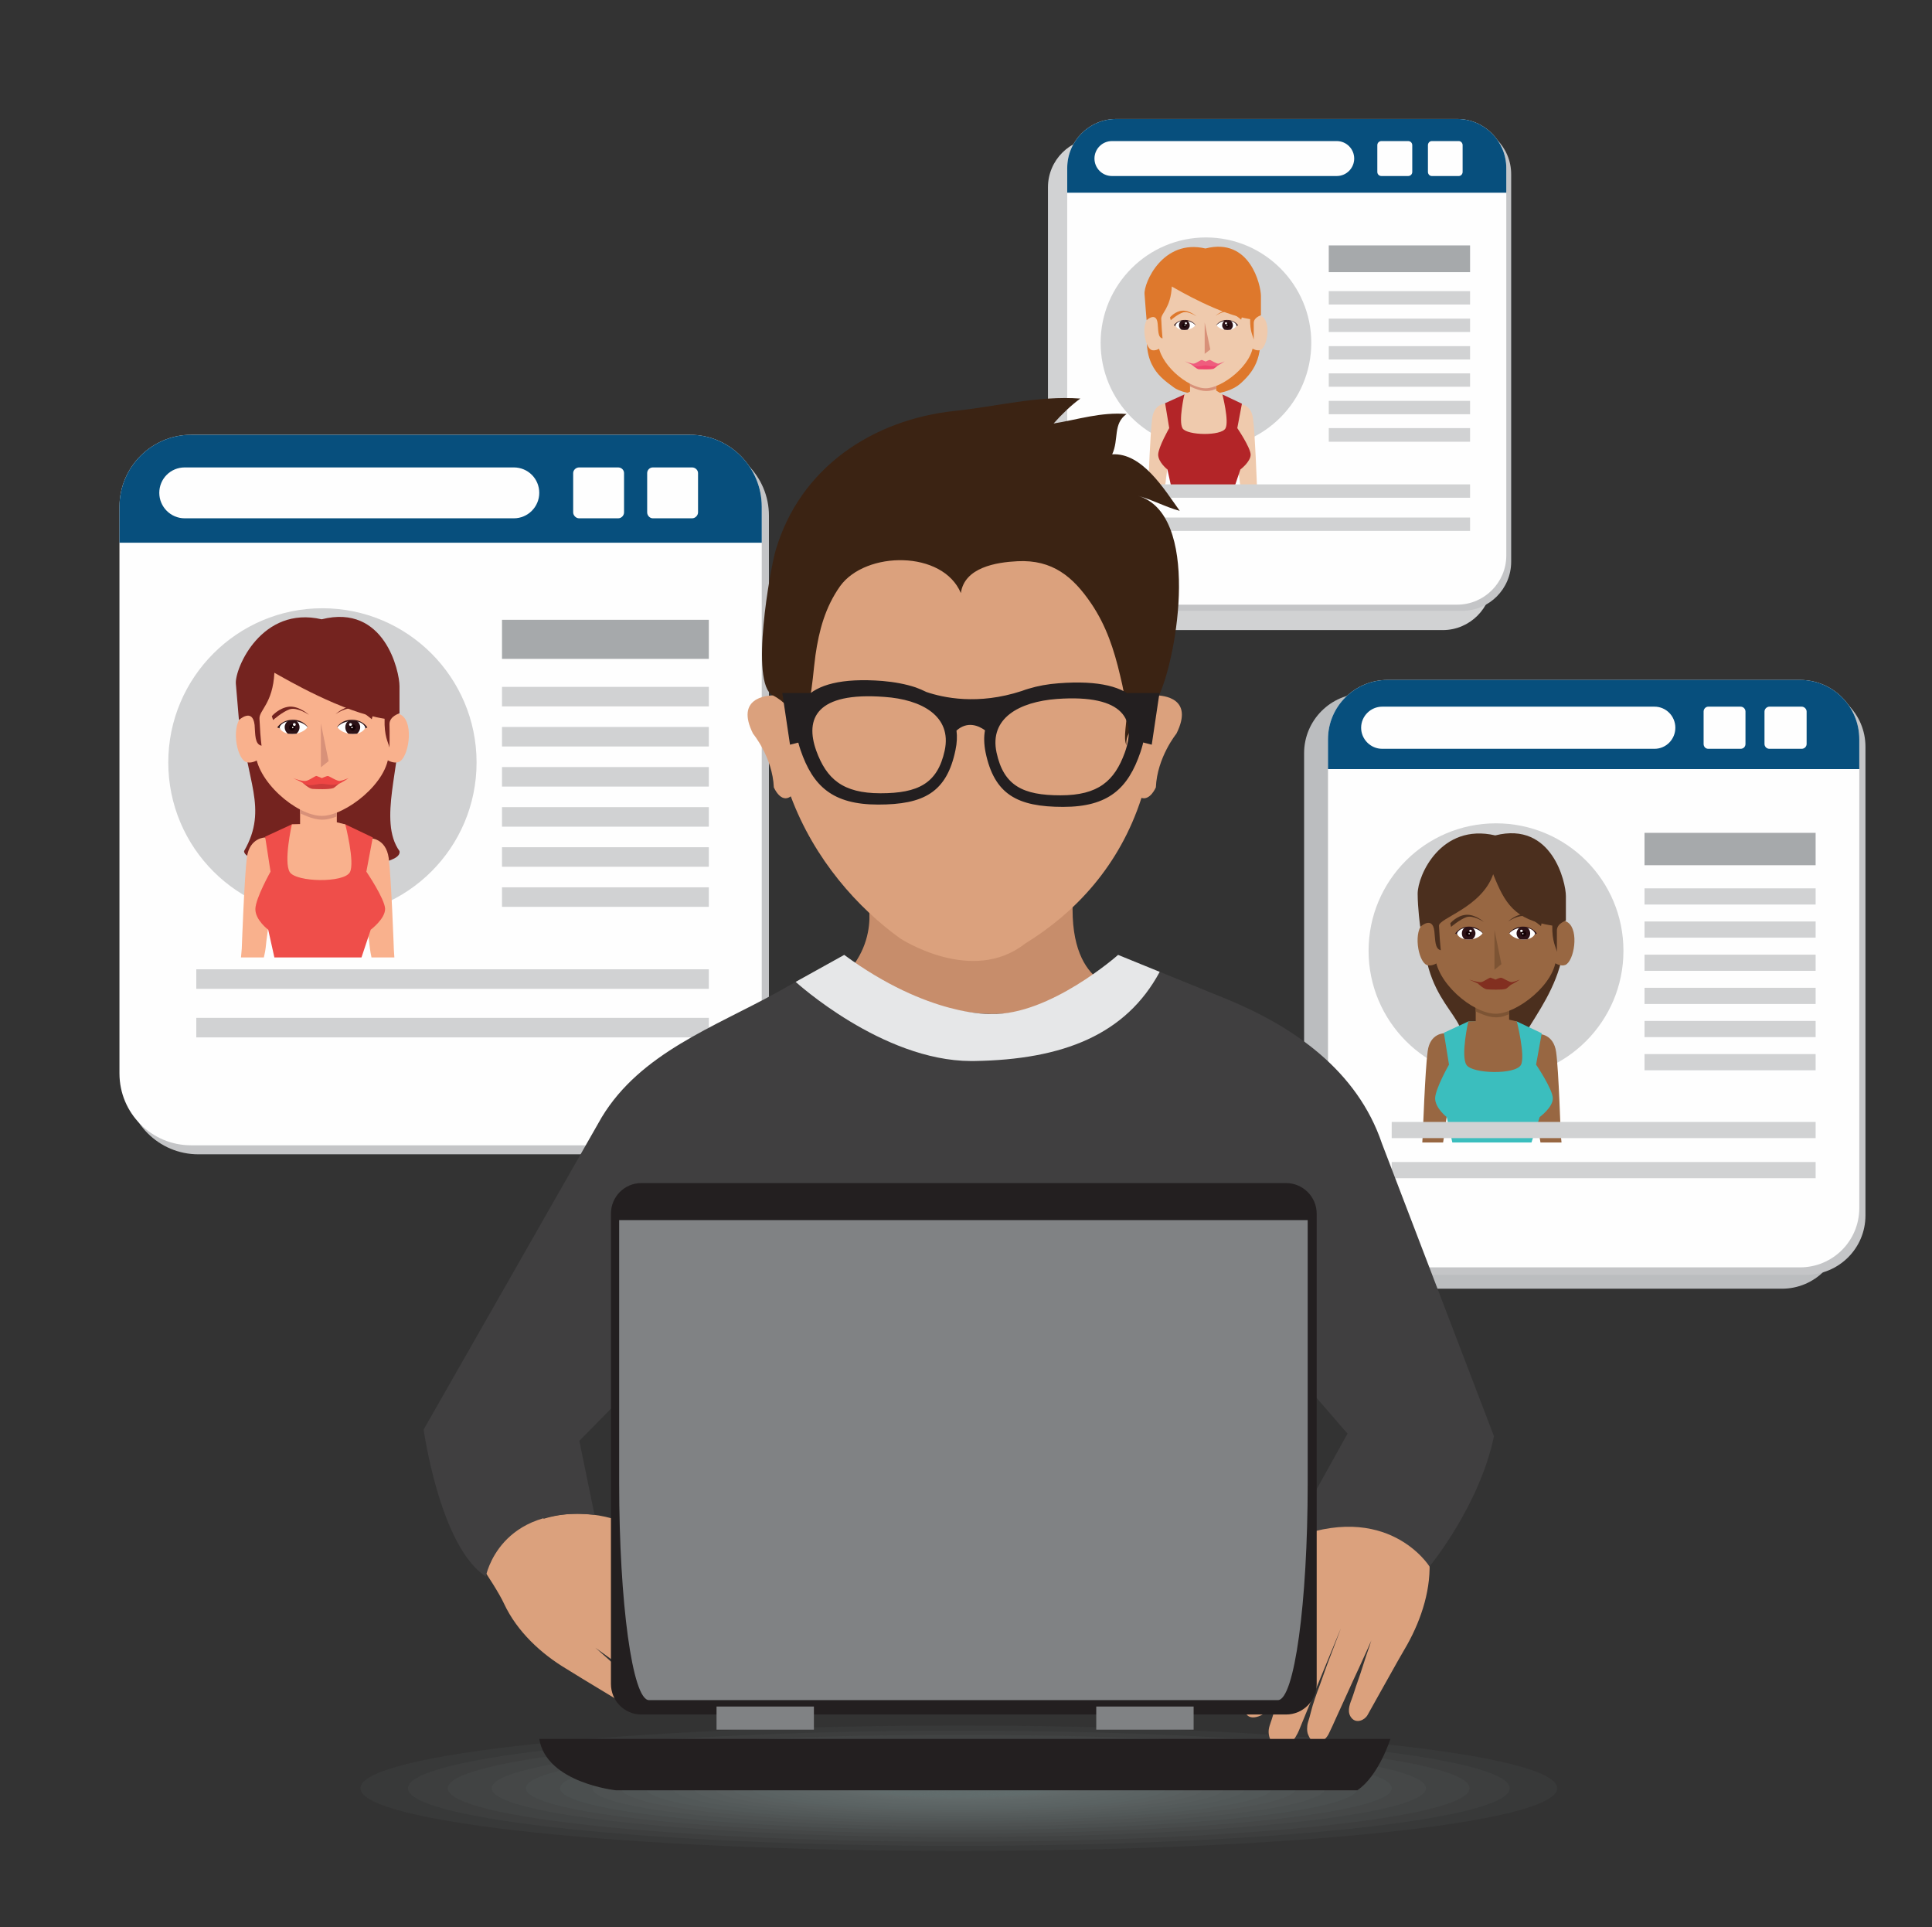 <svg version="1.2" xmlns="http://www.w3.org/2000/svg" viewBox="0 0 752 750" width="752" height="750">
	<rect x="0" y="0" width="752" height="750" fill="#333333" stroke="none"/>
	<title>profilebanner</title>
	<style>
		.s0 { mix-blend-mode: multiply;fill: #c4c5c7 } 
		.s1 { fill: #fefefe } 
		.s2 { fill: #074f7d } 
		.s3 { fill: #d1d2d3 } 
		.s4 { fill: #74231f } 
		.s5 { fill: #f9b18d } 
		.s6 { fill: #ef4e4a } 
		.s7 { fill: #d89179 } 
		.s8 { fill: #ce3c3b } 
		.s9 { fill: #ee4644 } 
		.s10 { fill: #2b1116 } 
		.s11 { fill: #150205 } 
		.s12 { fill: #a6a9ab } 
		.s13 { mix-blend-mode: multiply;fill: #bbbdbf } 
		.s14 { fill: #4b2f1e } 
		.s15 { fill: #986742 } 
		.s16 { fill: #3bbebe } 
		.s17 { fill: #7d5434 } 
		.s18 { fill: #822f20 } 
		.s19 { mix-blend-mode: multiply;fill: #d1d2d3 } 
		.s20 { fill: #de782c } 
		.s21 { fill: #efcaad } 
		.s22 { fill: #b32528 } 
		.s23 { fill: #ee456f } 
		.s24 { fill: #ef5d7e } 
		.s25 { opacity: .1;fill: #6c6e70 } 
		.s26 { fill: #dba17d } 
		.s27 { fill: #c78d6b } 
		.s28 { fill: #403f40 } 
		.s29 { fill: #3b2313 } 
		.s30 { fill: #e6e7e8 } 
		.s31 { fill: #231f20 } 
		.s32 { fill: #808284 } 
	</style>
	<g id="Capa 1">
		<g id="&lt;Group&gt;">
			<g id="&lt;Group&gt;">
				<g id="&lt;Group&gt;">
					<path id="&lt;Path&gt;" class="s0" d="m299.3 421.2c0 15.5-12.5 28-28 28h-194.1c-15.4 0-27.9-12.5-27.9-28v-220.5c0-15.4 12.5-27.9 27.9-27.9h194.1c15.5 0 28 12.5 28 27.9z"/>
					<path id="&lt;Path&gt;" class="s1" d="m296.5 417.7c0 15.5-12.5 28-27.9 28h-194.2c-15.4 0-27.9-12.5-27.9-28v-220.5c0-15.4 12.5-28 27.9-28h194.2c15.4 0 27.9 12.6 27.9 28z"/>
					<path id="&lt;Path&gt;" class="s2" d="m296.5 211.2v-14c0-15.4-12.5-28-27.9-28h-194.2c-15.4 0-27.9 12.6-27.9 28v14z"/>
					<path id="&lt;Path&gt;" class="s1" d="m242.9 199.4c0 1.2-1 2.3-2.3 2.3h-15.2c-1.2 0-2.3-1.1-2.3-2.3v-15.3c0-1.2 1.1-2.2 2.3-2.2h15.2c1.3 0 2.3 1 2.3 2.2z"/>
					<path id="&lt;Path&gt;" class="s1" d="m271.7 199.4c0 1.2-1.1 2.3-2.3 2.3h-15.3c-1.2 0-2.2-1.1-2.2-2.3v-15.3c0-1.2 1-2.2 2.2-2.2h15.3c1.2 0 2.3 1 2.3 2.2z"/>
					<path id="&lt;Path&gt;" class="s1" d="m209.9 191.8c0 5.4-4.4 9.9-9.9 9.9h-128.1c-5.5 0-9.9-4.5-9.9-9.9 0-5.5 4.4-9.9 9.9-9.9h128.1c5.5 0 9.9 4.4 9.9 9.9z"/>
					<g id="&lt;Group&gt;">
						<path id="&lt;Path&gt;" class="s3" d="m185.5 296.7c0 33.2-26.9 60-60 60-33.1 0-60-26.8-60-60 0-33.1 26.9-60 60-60 33.1 0 60 26.9 60 60z"/>
						<g id="&lt;Clip Group&gt;">
							<g id="&lt;Group&gt;">
								<path id="&lt;Path&gt;" class="s4" d="m155.5 331.2c1.9 8.9-60.5 7.9-60.5 0 9.7-16.8 0.3-28.1-0.8-50.2-1.1-22.2 59.7-16.2 61 0 1.2 16.2-8.2 38.4 0.3 50.2z"/>
								<path id="&lt;Path&gt;" class="s5" d="m144.6 372.6h8.9l-0.2-3.1c0 0-1-27.8-2-35.6-1.1-7.8-7.2-7.7-7.2-7.7l-4.5 13c0 0 3.9 24.7 4.4 30 0.1 0.8 0.3 2 0.6 3.4z"/>
								<path id="&lt;Path&gt;" class="s5" d="m102.7 372.6c0.4-1.6 0.6-2.9 0.7-3.7 0.4-5.3 4.4-30 4.4-30l-4.5-13c0 0-6.1-0.1-7.2 7.7-1 7.8-2 35.6-2 35.6l-0.3 3.4z"/>
								<path id="&lt;Path&gt;" class="s6" d="m104.4 361.8l2.4 10.8h33.9l3.6-10.8c0 0 5.6-4.2 5.6-8.1-0.1-3.9-7.3-14.5-7.3-14.5l2.5-13.3-10.7-5.1h-20.8l-10.4 4.8 2.1 13.6c0 0-5.8 10.3-5.9 14.5-0.1 4.3 5 8.1 5 8.1z"/>
								<path id="&lt;Path&gt;" class="s5" d="m134.4 320.8c0 0 3.8 14.8 1.8 18.6-2.3 4.3-20.9 3.9-23.4 0-2.5-3.9 0.8-18.6 0.8-18.6l3.2-0.1v-15.6h14.3v14.9z"/>
								<path id="&lt;Path&gt;" class="s7" d="m128.7 318.5q1.3-0.3 2.4-0.8v-12.6h-14.3v11.4c3.8 1.7 7.5 3.3 11.9 2z"/>
								<path id="&lt;Path&gt;" class="s5" d="m155.3 296.5c-2 0.8-4.3-0.6-4.3-0.6 0 0-10 0.5-10-2.1 0-2.6 0-4.1 0-8.8 0-6.3 10-5.6 10-5.6 0 0 2.3-3.2 5.4-1 4.8 3.4 2.6 16.5-1.1 18.1z"/>
								<path id="&lt;Path&gt;" class="s5" d="m95.7 296.5c2 0.8 4.3-0.6 4.3-0.6 0 0 10 0.5 10-2.1 0-2.6 0-4.1 0-8.8 0-6.3-10-5.6-10-5.6 0 0-2.3-3.2-5.4-1-4.8 3.4-2.7 16.5 1.1 18.1z"/>
								<path id="&lt;Path&gt;" class="s5" d="m151.3 292.9c0 11.6-16.9 24.6-26 24.6-9.9 0-25.9-13.8-25.9-25.3 0-13.7 0-13.7 0-24.4 0-34.5 51.9-36.7 51.9 0 0 23.4 0 8.3 0 25.1z"/>
								<path id="&lt;Path&gt;" class="s4" d="m101 279.7c-0.2-3.3 5.2-5.9 5.8-17.9 4.5 2.5 26.4 15.4 42.9 17.9-0.2 6.9 1.4 9.1 1.9 11.2 0 0 0.1-6 0-9.1 0-3.1 3.9-4.2 3.9-4.2v-10.6c0-5.7-5.8-32.2-30.3-26-23.3-5.4-33.8 19-33.4 25 0.5 6.1 1.2 14.2 1.2 14.2 0 0 5.3-4.9 6.1 1.9 0.3 3.7 0 7.5 2.7 8.1-0.4-3.2-0.6-6.3-0.8-10.5z"/>
								<path id="&lt;Path&gt;" class="s7" d="m124.9 281.5v17.1l3-2.4z"/>
								<path id="&lt;Path&gt;" class="s4" d="m120.3 278.2c0 0-4.5-3.1-7.5-2.2-2.9 1-6.5 4.2-6.5 4.2l-0.5-1.5c0 0 2.8-3.3 6.8-3.7 3.9-0.3 7.7 3.2 7.7 3.2z"/>
								<g id="&lt;Group&gt;">
									<path id="&lt;Path&gt;" class="s8" d="m117.8 304.6c0 0 2.4 2.3 3.8 2.4 1.4 0.1 6.4 0.3 8.1-0.3 0.6-0.2 2.6-2.1 2.6-2.1 0 0-5.8-0.3-6.8-0.3-1.1-0.1-7.7 0.3-7.7 0.3z"/>
									<path id="&lt;Path&gt;" class="s9" d="m114 302.8c0 0 3.5 1.3 4.9 1.1 1.5-0.1 3.9-2.2 4.4-1.9 0.6 0.2 2 0.8 2 0.8 0 0 1.9-0.9 2.4-0.8 0.6 0.1 3.6 2.1 4.6 1.9 1-0.1 3.4-1.1 3.4-1.1 0 0-2.9 2-4.1 2.3-2.2 0.7-4.6 0-6.1-0.1-1.9-0.1-4.6 1.2-6.8 0.1-2.1-1.2-4.7-2.3-4.7-2.3z"/>
								</g>
								<path id="&lt;Path&gt;" class="s4" d="m130.6 277.9c0 0 4.6-3.1 7.6-2.2 2.9 1 6.5 4.2 6.5 4.2l0.4-1.5c0 0-2.7-3.3-6.7-3.7-3.9-0.3-7.8 3.2-7.8 3.2z"/>
								<g id="&lt;Group&gt;">
									<path id="&lt;Path&gt;" class="s10" d="m137 280.7c3.4 0 2.8 2.5 3.9 3.2 0.3-0.2 2.1-0.8 2.1-0.8 0 0-1.7-3-6-3-4.3 0-5.8 2.9-5.8 2.9 0 0 0.6 0 0.9 0.2 1.1-0.7 1.6-2.5 4.9-2.5z"/>
									<path id="&lt;Path&gt;" class="s1" d="m142.2 283.1c0 0-0.7 2.5-4.9 2.5-4.3 0-6-2.6-6-2.6 0 0 1.7-2.4 6-2.4 4.2 0 4.9 2.5 4.9 2.5z"/>
									<g id="&lt;Group&gt;">
										<path id="&lt;Path&gt;" class="s10" d="m134.4 283c0 1 0.4 1.9 1.2 2.5q0.8 0.1 1.7 0.1 0.8 0 1.7-0.1c0.7-0.6 1.2-1.5 1.2-2.5 0-1-0.5-1.9-1.2-2.4q-0.9-0.1-1.7-0.1-0.9 0-1.7 0.1c-0.8 0.5-1.2 1.4-1.2 2.4z"/>
									</g>
									<path id="&lt;Path&gt;" class="s11" d="m138.5 283.1c0 0.6-0.6 1.2-1.2 1.2-0.7 0-1.2-0.6-1.2-1.2 0-0.7 0.5-1.2 1.2-1.2 0.6 0 1.2 0.5 1.2 1.2z"/>
									<path id="&lt;Path&gt;" class="s1" d="m137 282c0 0.2-0.3 0.5-0.6 0.5-0.3 0-0.5-0.3-0.5-0.5 0-0.4 0.2-0.6 0.5-0.6 0.3 0 0.6 0.2 0.6 0.6z"/>
									<path id="&lt;Path&gt;" class="s1" d="m137.3 283.1c0 0.2-0.1 0.3-0.3 0.3-0.1 0-0.3-0.1-0.3-0.3 0-0.1 0.2-0.3 0.3-0.3 0.2 0 0.3 0.2 0.3 0.3z"/>
								</g>
								<g id="&lt;Group&gt;">
									<path id="&lt;Path&gt;" class="s10" d="m114 280.7c-3.4 0-2.9 2.5-3.9 3.2-0.3-0.2-2.2-0.8-2.2-0.8 0 0 1.8-3 6.1-3 4.2 0 5.8 2.9 5.8 2.9 0 0-0.6 0-0.9 0.2-1.1-0.7-1.6-2.5-4.9-2.5z"/>
									<path id="&lt;Path&gt;" class="s1" d="m108.8 283.1c0 0 0.6 2.5 4.9 2.5 4.3 0 6-2.6 6-2.6 0 0-1.7-2.4-6-2.4-4.3 0-4.9 2.5-4.9 2.5z"/>
									<g id="&lt;Group&gt;">
										<path id="&lt;Path&gt;" class="s10" d="m116.6 283c0 1-0.5 1.9-1.2 2.5q-0.8 0.1-1.7 0.1-0.9 0-1.7-0.1c-0.7-0.6-1.2-1.5-1.2-2.5 0-1 0.5-1.9 1.2-2.4q0.8-0.1 1.7-0.1 0.9 0 1.7 0.1c0.7 0.5 1.2 1.4 1.2 2.4z"/>
									</g>
									<path id="&lt;Path&gt;" class="s11" d="m112.5 283.1c0 0.6 0.5 1.2 1.2 1.2 0.7 0 1.2-0.6 1.2-1.2 0-0.7-0.5-1.2-1.2-1.2-0.7 0-1.2 0.5-1.2 1.2z"/>
									<path id="&lt;Path&gt;" class="s1" d="m114 282c0 0.2 0.3 0.5 0.6 0.5 0.3 0 0.5-0.3 0.5-0.5 0-0.4-0.2-0.6-0.5-0.6-0.3 0-0.6 0.2-0.6 0.6z"/>
									<path id="&lt;Path&gt;" class="s1" d="m113.7 283.1c0 0.2 0.1 0.3 0.3 0.3 0.1 0 0.2-0.1 0.2-0.3 0-0.1-0.1-0.3-0.2-0.3-0.2 0-0.3 0.2-0.3 0.3z"/>
								</g>
							</g>
						</g>
					</g>
					<path id="&lt;Path&gt;" class="s12" d="m275.9 256.4h-80.5v-15.2h80.5z"/>
					<path id="&lt;Path&gt;" class="s3" d="m275.9 274.9h-80.5v-7.6h80.5z"/>
					<path id="&lt;Path&gt;" class="s3" d="m275.9 290.5h-80.5v-7.6h80.5z"/>
					<path id="&lt;Path&gt;" class="s3" d="m275.9 306.1h-80.5v-7.6h80.5z"/>
					<path id="&lt;Path&gt;" class="s3" d="m275.9 321.7h-80.5v-7.6h80.5z"/>
					<path id="&lt;Path&gt;" class="s3" d="m275.9 337.3h-80.5v-7.6h80.5z"/>
					<path id="&lt;Path&gt;" class="s3" d="m275.9 352.9h-80.5v-7.6h80.5z"/>
					<path id="&lt;Path&gt;" class="s3" d="m275.9 384.8h-199.5v-7.6h199.5z"/>
					<path id="&lt;Path&gt;" class="s3" d="m275.9 403.7h-199.5v-7.6h199.5z"/>
				</g>
			</g>
			<g id="&lt;Group&gt;">
				<path id="&lt;Path&gt;" class="s13" d="m710.5 280.2c-4.1-6.2-11.2-10.3-19.2-10.3h-160.6c-12.7 0-23.1 10.4-23.1 23.2v11.5 170.8c0 6.1 2.4 11.6 6.2 15.8 4.2 6.2 11.2 10.3 19.2 10.3h160.6c12.8 0 23.1-10.4 23.1-23.1v-182.5c0-6-2.3-11.5-6.2-15.7z"/>
				<g id="&lt;Group&gt;">
					<path id="&lt;Path&gt;" class="s0" d="m726.1 473c0 12.8-10.4 23.1-23.2 23.1h-160.5c-12.8 0-23.1-10.3-23.1-23.1v-182.4c0-12.8 10.3-23.1 23.1-23.1h160.5c12.8 0 23.2 10.3 23.2 23.1z"/>
					<path id="&lt;Path&gt;" class="s1" d="m723.7 470.1c0 12.8-10.3 23.1-23.1 23.1h-160.5c-12.8 0-23.2-10.3-23.2-23.1v-182.4c0-12.8 10.4-23.1 23.2-23.1h160.5c12.8 0 23.1 10.3 23.1 23.1z"/>
					<path id="&lt;Path&gt;" class="s2" d="m723.7 299.3v-11.6c0-12.8-10.3-23.1-23.1-23.1h-160.5c-12.8 0-23.2 10.3-23.2 23.1v11.6z"/>
					<path id="&lt;Path&gt;" class="s1" d="m679.4 289.5c0 1.1-0.8 1.9-1.9 1.9h-12.6c-1 0-1.8-0.8-1.8-1.9v-12.6c0-1 0.8-1.9 1.8-1.9h12.6c1.1 0 1.9 0.9 1.9 1.9z"/>
					<path id="&lt;Path&gt;" class="s1" d="m703.2 289.5c0 1.1-0.9 1.9-1.9 1.9h-12.6c-1 0-1.9-0.8-1.9-1.9v-12.6c0-1 0.9-1.9 1.9-1.9h12.6c1 0 1.9 0.9 1.9 1.9z"/>
					<path id="&lt;Path&gt;" class="s1" d="m652.1 283.2c0 4.5-3.6 8.2-8.1 8.2h-106c-4.5 0-8.2-3.7-8.2-8.2 0-4.5 3.7-8.2 8.2-8.2h106c4.5 0 8.1 3.7 8.1 8.2z"/>
					<g id="&lt;Group&gt;">
						<path id="&lt;Path&gt;" class="s3" d="m631.9 370c0 27.4-22.2 49.7-49.6 49.7-27.4 0-49.6-22.3-49.6-49.7 0-27.4 22.2-49.6 49.6-49.6 27.4 0 49.6 22.2 49.6 49.6z"/>
						<g id="&lt;Clip Group&gt;">
							<g id="&lt;Group&gt;">
								<path id="&lt;Path&gt;" class="s14" d="m591.9 415.8c1.7 8-24.8 2.3-24.8-4.9 8.9-15.2-12.6-16.4-13.2-49.5-0.4-20.1 55.1-14.7 55.3 0 0.3 29.3-25 43.7-17.3 54.4z"/>
								<path id="&lt;Path&gt;" class="s15" d="m599.6 444.6h8.2l-0.3-2.9c0 0-0.8-25.2-1.8-32.3-1-7.1-6.6-7-6.6-7l-4 11.9c0 0 3.6 22.4 4 27.2 0.1 0.6 0.3 1.7 0.5 3.1z"/>
								<path id="&lt;Path&gt;" class="s15" d="m561.7 444.6c0.2-1.5 0.5-2.7 0.5-3.4 0.5-4.8 4.1-27.2 4.1-27.2l-4.1-11.9c0 0-5.6-0.1-6.5 7-1 7.1-1.9 32.3-1.9 32.3l-0.2 3.2z"/>
								<path id="&lt;Path&gt;" class="s16" d="m563.1 434.7l2.2 9.9h30.8l3.2-9.9c0 0 5.2-3.8 5.1-7.3 0-3.5-6.5-13.1-6.5-13.1l2.2-12.2-9.7-4.6h-18.9l-9.5 4.4 2 12.4c0 0-5.3 9.3-5.4 13.1 0 3.8 4.5 7.3 4.5 7.3z"/>
								<path id="&lt;Path&gt;" class="s15" d="m590.4 397.5c0 0 3.4 13.5 1.6 16.9-2.1 3.9-19 3.5-21.2 0-2.3-3.5 0.7-16.9 0.7-16.9l2.9-0.1v-14.1h13v13.5z"/>
								<path id="&lt;Path&gt;" class="s17" d="m585.2 395.5q1.2-0.4 2.2-0.8v-11.4h-13v10.3c3.5 1.6 6.8 3 10.8 1.9z"/>
								<path id="&lt;Path&gt;" class="s15" d="m609.3 375.5c-1.8 0.7-3.8-0.6-3.8-0.6 0 0-9.2 0.5-9.2-1.9 0-2.4 0-3.7 0-8 0-5.6 9.2-5.1 9.2-5.1 0 0 2-2.9 4.8-0.9 4.4 3.1 2.4 15-1 16.5z"/>
								<path id="&lt;Path&gt;" class="s15" d="m555.3 375.5c1.8 0.7 3.8-0.6 3.8-0.6 0 0 9.2 0.5 9.2-1.9 0-2.4 0-3.7 0-8 0-5.6-9.2-5.1-9.2-5.1 0 0-2-2.9-4.8-0.9-4.4 3.1-2.4 15 1 16.5z"/>
								<path id="&lt;Path&gt;" class="s15" d="m605.7 372.2c0 10.6-15.3 22.3-23.5 22.3-9.1 0-23.6-12.5-23.6-23 0-12.3 0-12.3 0-22.1 0-31.2 47.1-33.3 47.1 0 0 21.2 0 7.6 0 22.8z"/>
								<path id="&lt;Path&gt;" class="s14" d="m560.1 360.3c-0.2-3 16.6-7.1 21.1-20.1 4.5 11.2 8.1 17.7 23 20-0.1 6.3 1.4 8.3 1.8 10.2 0 0 0-5.5 0-8.3 0-2.8 3.5-3.8 3.5-3.8v-9.6c0-5.2-5.3-29.2-27.5-23.6-21.1-4.9-30.2 15.5-30.2 22.7 0 5.5 1 12.9 1 12.9 0 0 4.8-4.5 5.5 1.7 0.4 3.3 0.1 6.8 2.5 7.4-0.3-3-0.5-5.7-0.7-9.5z"/>
								<path id="&lt;Path&gt;" class="s17" d="m581.7 361.9v15.5l2.7-2.2z"/>
								<path id="&lt;Path&gt;" class="s14" d="m577.6 358.8c0 0-4.1-2.8-6.8-1.9-2.6 0.9-6 3.8-6 3.8l-0.3-1.4c0 0 2.5-3 6.1-3.3 3.6-0.3 7 2.8 7 2.8z"/>
								<g id="&lt;Group&gt;">
									<path id="&lt;Path&gt;" class="s18" d="m575.3 382.8c0 0 2.2 2.1 3.5 2.2 1.2 0.1 5.8 0.3 7.3-0.2 0.6-0.2 2.4-2 2.4-2 0 0-5.3-0.2-6.2-0.3-1 0-7 0.3-7 0.3z"/>
									<path id="&lt;Path&gt;" class="s18" d="m571.8 381.2c0 0 3.3 1.1 4.6 1 1.2-0.1 3.4-2 3.9-1.7 0.5 0.2 1.8 0.7 1.8 0.7 0 0 1.7-0.8 2.2-0.7 0.6 0 3.2 1.8 4.2 1.7 0.9-0.1 3.1-1 3.1-1 0 0-2.7 1.8-3.8 2.1-2 0.6-4.1 0-5.5-0.1-1.7-0.1-4.2 1.1-6.1 0-2-1-4.4-2-4.4-2z"/>
								</g>
								<path id="&lt;Path&gt;" class="s14" d="m587 358.6c0 0 4.1-2.8 6.8-2 2.6 0.9 6 3.8 6 3.8l0.3-1.4c0 0-2.5-3-6.1-3.3-3.6-0.3-7 2.9-7 2.9z"/>
								<g id="&lt;Group&gt;">
									<path id="&lt;Path&gt;" class="s10" d="m592.8 361.2c3 0 2.5 2.2 3.5 2.8 0.3-0.1 1.9-0.7 1.9-0.7 0 0-1.6-2.7-5.4-2.7-3.9 0-5.4 2.6-5.4 2.6 0 0 0.6 0 0.9 0.2 1-0.6 1.4-2.2 4.5-2.2z"/>
									<path id="&lt;Path&gt;" class="s1" d="m597.5 363.3c0 0-0.6 2.3-4.5 2.3-3.9 0-5.5-2.4-5.5-2.4 0 0 1.6-2.2 5.5-2.2 3.9 0 4.5 2.3 4.5 2.3z"/>
									<g id="&lt;Group&gt;">
										<path id="&lt;Path&gt;" class="s10" d="m590.3 363.2c0 1 0.5 1.8 1.2 2.3q0.7 0.1 1.5 0.1 0.8 0 1.5-0.1c0.7-0.5 1.1-1.3 1.1-2.3 0-0.9-0.4-1.7-1.1-2.2q-0.7-0.1-1.5-0.1-0.8 0-1.5 0.1c-0.7 0.5-1.2 1.3-1.2 2.2z"/>
									</g>
									<path id="&lt;Path&gt;" class="s11" d="m594.1 363.3c0 0.6-0.5 1.1-1.1 1.1-0.6 0-1.1-0.5-1.1-1.1 0-0.6 0.5-1.1 1.1-1.1 0.6 0 1.1 0.5 1.1 1.1z"/>
									<path id="&lt;Path&gt;" class="s1" d="m592.7 362.3c0 0.2-0.2 0.4-0.5 0.4-0.3 0-0.5-0.2-0.5-0.4 0-0.3 0.2-0.5 0.5-0.5 0.3 0 0.5 0.2 0.5 0.5z"/>
									<path id="&lt;Path&gt;" class="s1" d="m593 363.3c0 0.2-0.1 0.3-0.2 0.3-0.2 0-0.3-0.1-0.3-0.3 0-0.1 0.1-0.2 0.3-0.2 0.1 0 0.2 0.1 0.2 0.2z"/>
								</g>
								<g id="&lt;Group&gt;">
									<path id="&lt;Path&gt;" class="s10" d="m571.8 361.2c-3 0-2.5 2.2-3.5 2.8-0.3-0.1-1.9-0.7-1.9-0.7 0 0 1.6-2.7 5.4-2.7 3.9 0 5.4 2.6 5.4 2.6 0 0-0.6 0-0.9 0.2-1-0.6-1.4-2.2-4.5-2.2z"/>
									<path id="&lt;Path&gt;" class="s1" d="m567.1 363.3c0 0 0.6 2.3 4.5 2.3 3.9 0 5.5-2.4 5.5-2.4 0 0-1.6-2.2-5.5-2.2-3.9 0-4.5 2.3-4.5 2.3z"/>
									<g id="&lt;Group&gt;">
										<path id="&lt;Path&gt;" class="s10" d="m574.3 363.2c0 1-0.5 1.8-1.2 2.3q-0.7 0.1-1.5 0.1-0.8 0-1.5-0.1c-0.7-0.5-1.1-1.3-1.1-2.3 0-0.9 0.4-1.7 1.1-2.2q0.7-0.1 1.5-0.1 0.8 0 1.5 0.1c0.7 0.5 1.2 1.3 1.2 2.2z"/>
									</g>
									<path id="&lt;Path&gt;" class="s11" d="m570.5 363.3c0 0.6 0.5 1.1 1.1 1.1 0.6 0 1.1-0.5 1.1-1.1 0-0.6-0.5-1.1-1.1-1.1-0.6 0-1.1 0.5-1.1 1.1z"/>
									<path id="&lt;Path&gt;" class="s1" d="m571.9 362.3c0 0.2 0.2 0.4 0.5 0.4 0.2 0 0.5-0.2 0.5-0.4 0-0.3-0.3-0.5-0.5-0.5-0.3 0-0.5 0.2-0.5 0.5z"/>
									<path id="&lt;Path&gt;" class="s1" d="m571.6 363.3c0 0.2 0.1 0.3 0.2 0.3 0.2 0 0.3-0.1 0.3-0.3 0-0.1-0.1-0.2-0.3-0.2-0.1 0-0.2 0.1-0.2 0.2z"/>
								</g>
							</g>
						</g>
					</g>
					<path id="&lt;Path&gt;" class="s12" d="m706.7 336.7h-66.6v-12.6h66.6z"/>
					<path id="&lt;Path&gt;" class="s3" d="m706.7 352h-66.6v-6.3h66.6z"/>
					<path id="&lt;Path&gt;" class="s3" d="m706.7 364.9h-19.2-47.4v-6.3h66.6z"/>
					<path id="&lt;Path&gt;" class="s3" d="m706.7 377.8h-66.6v-6.3h66.6z"/>
					<path id="&lt;Path&gt;" class="s3" d="m706.7 390.7h-66.6v-6.3h66.6z"/>
					<path id="&lt;Path&gt;" class="s3" d="m706.7 403.6h-66.6v-6.3h66.6z"/>
					<path id="&lt;Path&gt;" class="s3" d="m706.7 416.5h-66.6v-6.3h66.6z"/>
					<path id="&lt;Path&gt;" class="s3" d="m706.7 442.9h-165v-6.3h165z"/>
					<path id="&lt;Path&gt;" class="s3" d="m706.7 458.5h-165v-6.3h165z"/>
				</g>
			</g>
			<g id="&lt;Group&gt;">
				<path id="&lt;Path&gt;" class="s19" d="m575.6 62.3c-3.4-5.1-9.3-8.5-15.9-8.5h-132.7c-10.6 0-19.1 8.6-19.1 19.1v9.6 141.2c0 5 1.9 9.5 5.1 13 3.4 5.1 9.3 8.5 15.9 8.5h132.7c10.5 0 19.1-8.6 19.1-19.1v-150.8c0-5-1.9-9.6-5.1-13z"/>
				<g id="&lt;Group&gt;">
					<path id="&lt;Path&gt;" class="s0" d="m588.2 218.6c0 10.5-8.5 19.1-19.1 19.1h-132.7c-10.6 0-19.1-8.6-19.1-19.1v-150.8c0-10.5 8.5-19.1 19.1-19.1h132.7c10.6 0 19.1 8.6 19.1 19.1z"/>
					<path id="&lt;Path&gt;" class="s1" d="m586.3 216.2c0 10.5-8.6 19.1-19.1 19.1h-132.7c-10.6 0-19.1-8.6-19.1-19.1v-150.8c0-10.5 8.5-19.1 19.1-19.1h132.7c10.5 0 19.1 8.6 19.1 19.1z"/>
					<path id="&lt;Path&gt;" class="s2" d="m586.3 75v-9.6c0-10.5-8.6-19.1-19.1-19.1h-132.7c-10.6 0-19.1 8.6-19.1 19.1v9.6z"/>
					<path id="&lt;Path&gt;" class="s1" d="m549.7 66.9c0 0.9-0.7 1.6-1.6 1.6h-10.4c-0.9 0-1.6-0.7-1.6-1.6v-10.4c0-0.9 0.7-1.6 1.6-1.6h10.4c0.9 0 1.6 0.7 1.6 1.6z"/>
					<path id="&lt;Path&gt;" class="s1" d="m569.3 66.9c0 0.9-0.7 1.6-1.5 1.6h-10.5c-0.8 0-1.5-0.7-1.5-1.6v-10.4c0-0.9 0.7-1.6 1.5-1.6h10.5c0.8 0 1.5 0.7 1.5 1.6z"/>
					<path id="&lt;Path&gt;" class="s1" d="m527.1 61.7c0 3.7-3 6.8-6.8 6.8h-87.5c-3.8 0-6.8-3.1-6.8-6.8 0-3.7 3-6.8 6.8-6.8h87.5c3.8 0 6.8 3.1 6.8 6.8z"/>
					<g id="&lt;Group&gt;">
						<path id="&lt;Path&gt;" class="s3" d="m510.4 133.4c0 22.7-18.4 41.1-41 41.1-22.6 0-41-18.4-41-41.1 0-22.6 18.4-41 41-41 22.6 0 41 18.4 41 41z"/>
						<g id="&lt;Clip Group&gt;">
							<g id="&lt;Group&gt;">
								<path id="&lt;Path&gt;" class="s20" d="m483 149.1c-6.7 6.1-21.7 5.1-26.2 1.6-4.5-3.4-12.9-8.4-9.7-25 3.2-16.4 42.5-12.2 43.4 0 0.9 12.2-1.1 17.6-7.5 23.4z"/>
								<path id="&lt;Path&gt;" class="s21" d="m483 190.4h6.4l-0.2-2.3c0 0-0.7-19.8-1.5-25.3-0.7-5.6-5.1-5.5-5.1-5.5l-3.2 9.3c0 0 2.9 17.6 3.2 21.3 0.1 0.6 0.2 1.4 0.4 2.5z"/>
								<path id="&lt;Path&gt;" class="s21" d="m453.2 190.4c0.2-1.2 0.4-2.1 0.5-2.7 0.3-3.7 3.1-21.3 3.1-21.3l-3.2-9.3c0 0-4.3-0.1-5.1 5.5-0.8 5.5-1.5 25.3-1.5 25.3l-0.1 2.5z"/>
								<path id="&lt;Path&gt;" class="s22" d="m454.4 182.7l1.7 7.7h24.1l2.6-7.7c0 0 4-3 4-5.8-0.1-2.8-5.2-10.3-5.2-10.3l1.8-9.5-7.6-3.6h-14.8l-7.5 3.4 1.6 9.7c0 0-4.2 7.3-4.3 10.3 0 3 3.6 5.8 3.6 5.8z"/>
								<path id="&lt;Path&gt;" class="s21" d="m475.8 153.5c0 0 2.7 10.5 1.2 13.2-1.6 3-14.9 2.8-16.7 0-1.7-2.8 0.7-13.2 0.7-13.2l2.2-1.1v-10.1h10.2v9.7z"/>
								<path id="&lt;Path&gt;" class="s7" d="m471.7 151.9q0.9-0.3 1.7-0.6v-9h-10.2v8.1c2.7 1.2 5.4 2.3 8.5 1.5z"/>
								<path id="&lt;Path&gt;" class="s21" d="m490.6 136.2c-1.4 0.5-3-0.5-3-0.5 0 0-7.2 0.4-7.2-1.5 0-1.8 0-2.9 0-6.2 0-4.5 7.2-4 7.2-4 0 0 1.6-2.3 3.8-0.7 3.4 2.4 1.9 11.7-0.8 12.9z"/>
								<path id="&lt;Path&gt;" class="s21" d="m448.2 136.2c1.4 0.5 3-0.5 3-0.5 0 0 7.2 0.4 7.2-1.5 0-1.8 0-2.9 0-6.2 0-4.5-7.2-4-7.2-4 0 0-1.6-2.3-3.8-0.7-3.4 2.4-1.9 11.7 0.8 12.9z"/>
								<path id="&lt;Path&gt;" class="s21" d="m487.8 133.6c-0.1 8.3-12.1 17.5-18.5 17.5-7.1 0-18.5-9.8-18.5-18 0-9.7 0-9.7 0-17.4 0-24.5 36.9-26.1 36.9 0 0 16.7 0 6 0 17.9z"/>
								<path id="&lt;Path&gt;" class="s20" d="m452 124.2c-0.2-2.3 3.7-4.2 4.1-12.7 3.2 1.8 18.8 10.9 30.5 12.7-0.1 4.9 1.1 6.5 1.4 8 0 0 0-4.3 0-6.5 0-2.2 2.8-3 2.8-3v-7.5c0-4.1-4.2-23-21.6-18.5-16.6-3.9-24.1 13.5-23.7 17.8 0.3 4.3 0.8 10.1 0.8 10.1 0 0 3.8-3.5 4.3 1.3 0.3 2.6 0 5.4 1.9 5.8-0.2-2.3-0.4-4.5-0.5-7.5z"/>
								<path id="&lt;Path&gt;" class="s7" d="m468.9 125.5v12.2l2.2-1.7z"/>
								<path id="&lt;Path&gt;" class="s20" d="m465.7 123.1c0 0-3.2-2.2-5.3-1.5-2.1 0.7-4.7 3-4.7 3l-0.3-1.1c0 0 2-2.4 4.8-2.6 2.8-0.2 5.5 2.2 5.5 2.2z"/>
								<g id="&lt;Group&gt;">
									<path id="&lt;Path&gt;" class="s23" d="m463.9 141.9c0 0 1.8 1.7 2.7 1.8 1 0 4.6 0.2 5.8-0.2 0.4-0.2 1.9-1.5 1.9-1.5 0 0-4.2-0.2-4.9-0.3-0.8 0-5.5 0.2-5.5 0.2z"/>
									<path id="&lt;Path&gt;" class="s24" d="m461.2 140.6c0 0 2.5 1 3.5 0.9 1.1-0.2 2.8-1.6 3.2-1.4 0.4 0.2 1.4 0.6 1.4 0.6 0 0 1.3-0.7 1.7-0.6 0.4 0.1 2.5 1.5 3.3 1.4 0.7-0.1 2.4-0.9 2.4-0.9 0 0-2.1 1.5-3 1.7-1.5 0.5-3.2 0-4.3-0.1-1.4-0.1-3.3 0.9-4.8 0.1-1.5-0.8-3.4-1.7-3.4-1.7z"/>
								</g>
								<path id="&lt;Path&gt;" class="s20" d="m473.1 122.9c0 0 3.2-2.2 5.3-1.5 2.1 0.7 4.7 3 4.7 3l0.3-1.1c0 0-2-2.4-4.8-2.6-2.8-0.2-5.5 2.2-5.5 2.2z"/>
								<g id="&lt;Group&gt;">
									<path id="&lt;Path&gt;" class="s10" d="m477.6 124.9c2.4 0 2 1.8 2.8 2.3 0.2-0.1 1.5-0.6 1.5-0.6 0 0-1.3-2.1-4.3-2.1-3 0-4.2 2.1-4.2 2.1 0 0 0.5 0 0.7 0.1 0.8-0.5 1.1-1.8 3.5-1.8z"/>
									<path id="&lt;Path&gt;" class="s1" d="m481.3 126.6c0 0-0.5 1.8-3.5 1.8-3 0-4.3-1.8-4.3-1.8 0 0 1.3-1.8 4.3-1.8 3 0 3.5 1.8 3.5 1.8z"/>
									<g id="&lt;Group&gt;">
										<path id="&lt;Path&gt;" class="s10" d="m475.7 126.6c0 0.7 0.4 1.3 0.9 1.7q0.6 0.1 1.2 0.1 0.6 0 1.2-0.1c0.5-0.4 0.9-1 0.9-1.7 0-0.7-0.4-1.4-0.9-1.8q-0.6 0-1.2 0-0.6 0-1.2 0c-0.5 0.4-0.9 1.1-0.9 1.8z"/>
									</g>
									<path id="&lt;Path&gt;" class="s11" d="m478.6 126.6c0 0.5-0.3 0.9-0.8 0.9-0.5 0-0.9-0.4-0.9-0.9 0-0.4 0.4-0.8 0.9-0.8 0.5 0 0.8 0.4 0.8 0.8z"/>
									<path id="&lt;Path&gt;" class="s1" d="m477.6 125.8c0 0.2-0.2 0.4-0.4 0.4-0.2 0-0.4-0.2-0.4-0.4 0-0.2 0.2-0.4 0.4-0.4 0.2 0 0.4 0.2 0.4 0.4z"/>
									<path id="&lt;Path&gt;" class="s1" d="m477.8 126.6c0 0.2-0.1 0.2-0.2 0.2-0.1 0-0.2 0-0.2-0.2 0-0.1 0.1-0.2 0.2-0.2 0.1 0 0.2 0.1 0.2 0.2z"/>
								</g>
								<g id="&lt;Group&gt;">
									<path id="&lt;Path&gt;" class="s10" d="m461.2 124.9c-2.4 0-2 1.8-2.8 2.3-0.2-0.1-1.5-0.6-1.5-0.6 0 0 1.3-2.1 4.3-2.1 3 0 4.2 2.1 4.2 2.1 0 0-0.5 0-0.7 0.1-0.8-0.5-1.1-1.8-3.5-1.8z"/>
									<path id="&lt;Path&gt;" class="s1" d="m457.5 126.6c0 0 0.5 1.8 3.5 1.8 3 0 4.3-1.8 4.3-1.8 0 0-1.3-1.8-4.3-1.8-3 0-3.5 1.8-3.5 1.8z"/>
									<g id="&lt;Group&gt;">
										<path id="&lt;Path&gt;" class="s10" d="m463.1 126.6c0 0.7-0.4 1.3-0.9 1.7q-0.6 0.1-1.2 0.1-0.6 0-1.2-0.1c-0.5-0.4-0.9-1-0.9-1.7 0-0.7 0.4-1.4 0.9-1.8q0.6 0 1.2 0 0.6 0 1.2 0c0.5 0.4 0.9 1.1 0.9 1.8z"/>
									</g>
									<path id="&lt;Path&gt;" class="s11" d="m460.2 126.6c0 0.5 0.3 0.9 0.8 0.9 0.5 0 0.9-0.4 0.9-0.9 0-0.4-0.4-0.8-0.9-0.8-0.5 0-0.8 0.4-0.8 0.8z"/>
									<path id="&lt;Path&gt;" class="s1" d="m461.2 125.8c0 0.2 0.2 0.4 0.4 0.4 0.2 0 0.4-0.2 0.4-0.4 0-0.2-0.2-0.4-0.4-0.4-0.2 0-0.4 0.2-0.4 0.4z"/>
									<path id="&lt;Path&gt;" class="s1" d="m461 126.6c0 0.2 0.1 0.2 0.2 0.2 0.1 0 0.2 0 0.2-0.2 0-0.1-0.1-0.2-0.2-0.2-0.1 0-0.2 0.1-0.2 0.2z"/>
								</g>
							</g>
						</g>
					</g>
					<path id="&lt;Path&gt;" class="s12" d="m572.2 105.9h-55v-10.4h55z"/>
					<path id="&lt;Path&gt;" class="s3" d="m572.2 118.5h-55v-5.2h55z"/>
					<path id="&lt;Path&gt;" class="s3" d="m572.2 129.2h-55v-5.2h55z"/>
					<path id="&lt;Path&gt;" class="s3" d="m572.2 139.9h-55v-5.2h55z"/>
					<path id="&lt;Path&gt;" class="s3" d="m572.2 150.5h-55v-5.2h55z"/>
					<path id="&lt;Path&gt;" class="s3" d="m572.2 161.2h-55v-5.2h55z"/>
					<path id="&lt;Path&gt;" class="s3" d="m572.2 171.9h-55v-5.3h55z"/>
					<path id="&lt;Path&gt;" class="s3" d="m572.2 193.7h-136.4v-5.2h136.4z"/>
					<path id="&lt;Path&gt;" class="s3" d="m572.2 206.6h-136.4v-5.2h136.4z"/>
				</g>
			</g>
		</g>
		<g id="&lt;Group&gt;">
			<g id="&lt;Group&gt;">
				<path id="&lt;Path&gt;" class="s25" d="m541.7 695.9c0 9.7-75.4 17.6-168.5 17.6-93.1 0-168.5-7.9-168.5-17.6 0-9.7 75.4-17.6 168.5-17.6 93.1 0 168.5 7.9 168.5 17.6z"/>
				<path id="&lt;Path&gt;" class="s25" d="m528.4 695.9c0 9-69.5 16.2-155.2 16.2-85.7 0-155.2-7.2-155.2-16.2 0-9 69.5-16.2 155.2-16.2 85.7 0 155.2 7.2 155.2 16.2z"/>
				<path id="&lt;Path&gt;" class="s25" d="m606.1 695.9c0 13.5-104.3 24.4-232.9 24.4-128.6 0-232.9-10.9-232.9-24.4 0-13.5 104.3-24.4 232.9-24.4 128.6 0 232.9 10.9 232.9 24.4z"/>
				<path id="&lt;Path&gt;" class="s25" d="m587.6 695.9c0 12.4-96 22.4-214.4 22.4-118.4 0-214.4-10-214.4-22.4 0-12.4 96-22.4 214.4-22.4 118.4 0 214.4 10 214.4 22.4z"/>
				<path id="&lt;Path&gt;" class="s25" d="m572 695.9c0 11.5-89 20.8-198.8 20.8-109.8 0-198.9-9.3-198.9-20.8 0-11.5 89.1-20.8 198.9-20.8 109.8 0 198.8 9.3 198.8 20.8z"/>
				<path id="&lt;Path&gt;" class="s25" d="m555 695.9c0 10.5-81.4 19-181.8 19-100.4 0-181.8-8.5-181.8-19 0-10.5 81.4-19 181.8-19 100.4 0 181.8 8.5 181.8 19z"/>
				<path id="&lt;Path&gt;" class="s25" d="m448.5 695.9c0 4.4-33.7 7.9-75.3 7.9-41.6 0-75.3-3.5-75.3-7.9 0-4.3 33.7-7.9 75.3-7.9 41.6 0 75.3 3.6 75.3 7.9z"/>
				<path id="&lt;Path&gt;" class="s25" d="m442.5 695.9c0 4-31 7.3-69.3 7.3-38.3 0-69.3-3.3-69.3-7.3 0-4 31-7.3 69.3-7.3 38.3 0 69.3 3.3 69.3 7.3z"/>
				<path id="&lt;Path&gt;" class="s25" d="m437.5 695.9c0 3.7-28.8 6.7-64.3 6.7-35.5 0-64.3-3-64.3-6.7 0-3.7 28.8-6.7 64.3-6.7 35.5 0 64.3 3 64.3 6.7z"/>
				<path id="&lt;Path&gt;" class="s25" d="m432 695.9c0 3.4-26.3 6.2-58.8 6.2-32.5 0-58.8-2.8-58.8-6.2 0-3.4 26.3-6.1 58.8-6.1 32.5 0 58.8 2.7 58.8 6.1z"/>
				<path id="&lt;Path&gt;" class="s25" d="m476.4 695.9c0 6-46.2 10.8-103.2 10.8-57 0-103.2-4.8-103.2-10.8 0-6 46.2-10.8 103.2-10.8 57 0 103.2 4.8 103.2 10.8z"/>
				<path id="&lt;Path&gt;" class="s25" d="m468.3 695.9c0 5.5-42.6 9.9-95.1 9.9-52.5 0-95.1-4.4-95.1-9.9 0-5.5 42.6-9.9 95.1-9.9 52.5 0 95.1 4.4 95.1 9.9z"/>
				<path id="&lt;Path&gt;" class="s25" d="m461.3 695.9c0 5.1-39.4 9.2-88.1 9.2-48.7 0-88.1-4.1-88.1-9.2 0-5.1 39.4-9.2 88.1-9.2 48.7 0 88.1 4.1 88.1 9.2z"/>
				<path id="&lt;Path&gt;" class="s25" d="m453.8 695.9c0 4.7-36.1 8.4-80.6 8.4-44.5 0-80.6-3.7-80.6-8.4 0-4.7 36.1-8.4 80.6-8.4 44.5 0 80.6 3.7 80.6 8.4z"/>
				<path id="&lt;Path&gt;" class="s25" d="m515.8 695.9c0 8.2-63.8 14.9-142.6 14.9-78.8 0-142.6-6.7-142.6-14.9 0-8.2 63.8-14.9 142.6-14.9 78.8 0 142.6 6.7 142.6 14.9z"/>
				<path id="&lt;Path&gt;" class="s25" d="m504.5 695.9c0 7.6-58.8 13.7-131.3 13.7-72.5 0-131.4-6.1-131.4-13.7 0-7.6 58.9-13.7 131.4-13.7 72.5 0 131.3 6.1 131.3 13.7z"/>
				<path id="&lt;Path&gt;" class="s25" d="m495 695.9c0 7-54.5 12.7-121.8 12.7-67.3 0-121.8-5.7-121.8-12.7 0-7 54.5-12.7 121.8-12.7 67.3 0 121.8 5.7 121.8 12.7z"/>
				<path id="&lt;Path&gt;" class="s25" d="m484.6 695.9c0 6.4-49.9 11.7-111.4 11.7-61.5 0-111.4-5.3-111.4-11.7 0-6.4 49.9-11.7 111.4-11.7 61.5 0 111.4 5.3 111.4 11.7z"/>
				<path id="&lt;Path&gt;" class="s25" d="m425.1 695.9c0 3-23.2 5.4-51.9 5.4-28.7 0-51.9-2.4-51.9-5.4 0-3 23.2-5.4 51.9-5.4 28.7 0 51.9 2.4 51.9 5.4z"/>
				<path id="&lt;Path&gt;" class="s25" d="m420.5 695.9c0 2.7-21.2 5-47.3 5-26.1 0-47.3-2.3-47.3-5 0-2.7 21.2-5 47.3-5 26.1 0 47.3 2.3 47.3 5z"/>
				<path id="&lt;Path&gt;" class="s25" d="m417.3 695.9c0 2.6-19.7 4.6-44.1 4.6-24.4 0-44.1-2-44.1-4.6 0-2.5 19.7-4.6 44.1-4.6 24.4 0 44.1 2.1 44.1 4.6z"/>
				<path id="&lt;Path&gt;" class="s25" d="m413.8 695.9c0 2.3-18.2 4.3-40.6 4.3-22.4 0-40.6-2-40.6-4.3 0-2.3 18.2-4.2 40.6-4.2 22.4 0 40.6 1.9 40.6 4.2z"/>
				<path id="&lt;Path&gt;" class="s25" d="m410.9 695.9c0 2.2-16.9 3.9-37.7 3.9-20.8 0-37.7-1.7-37.7-3.9 0-2.2 16.9-3.9 37.7-3.9 20.8 0 37.7 1.7 37.7 3.9z"/>
				<path id="&lt;Path&gt;" class="s25" d="m407.6 695.9c0 2-15.4 3.6-34.4 3.6-19 0-34.4-1.6-34.4-3.6 0-2 15.4-3.6 34.4-3.6 19 0 34.4 1.6 34.4 3.6z"/>
				<path id="&lt;Path&gt;" class="s25" d="m403.6 695.9c0 1.8-13.6 3.2-30.4 3.2-16.8 0-30.4-1.4-30.4-3.2 0-1.8 13.6-3.2 30.4-3.2 16.8 0 30.4 1.4 30.4 3.2z"/>
				<path id="&lt;Path&gt;" class="s25" d="m400.9 695.9c0 1.6-12.4 2.9-27.7 2.9-15.3 0-27.7-1.3-27.7-2.9 0-1.6 12.4-2.9 27.7-2.9 15.3 0 27.7 1.3 27.7 2.9z"/>
				<path id="&lt;Path&gt;" class="s25" d="m400.9 695.9c0 1.6-12.4 2.9-27.7 2.9-15.3 0-27.7-1.3-27.7-2.9 0-1.6 12.4-2.9 27.7-2.9 15.3 0 27.7 1.3 27.7 2.9z"/>
				<path id="&lt;Path&gt;" class="s25" d="m398.7 695.9c0 1.5-11.4 2.7-25.5 2.7-14.1 0-25.5-1.2-25.5-2.7 0-1.5 11.4-2.7 25.5-2.7 14.1 0 25.5 1.2 25.5 2.7z"/>
				<path id="&lt;Path&gt;" class="s25" d="m396.9 695.9c0 1.4-10.6 2.5-23.7 2.5-13.1 0-23.7-1.1-23.7-2.5 0-1.4 10.6-2.5 23.7-2.5 13.1 0 23.7 1.1 23.7 2.5z"/>
				<path id="&lt;Path&gt;" class="s25" d="m394.8 695.9c0 1.3-9.6 2.3-21.6 2.3-12 0-21.7-1-21.7-2.3 0-1.2 9.7-2.3 21.7-2.3 12 0 21.6 1.1 21.6 2.3z"/>
				<path id="&lt;Path&gt;" class="s25" d="m392.3 695.9c0 1.1-8.5 2-19.1 2-10.6 0-19.1-0.9-19.1-2 0-1.1 8.5-2 19.1-2 10.6 0 19.1 0.9 19.1 2z"/>
				<path id="&lt;Path&gt;" class="s25" d="m390.6 695.9c0 1-7.8 1.8-17.4 1.8-9.6 0-17.4-0.8-17.4-1.8 0-1 7.8-1.8 17.4-1.8 9.6 0 17.4 0.8 17.4 1.8z"/>
				<path id="&lt;Path&gt;" class="s25" d="m389.4 695.9c0 0.9-7.2 1.7-16.2 1.7-9 0-16.3-0.8-16.3-1.7 0-0.9 7.3-1.7 16.3-1.7 9 0 16.2 0.8 16.2 1.7z"/>
				<path id="&lt;Path&gt;" class="s25" d="m388.2 695.9c0 0.9-6.7 1.6-15 1.6-8.3 0-15-0.7-15-1.6 0-0.9 6.7-1.6 15-1.6 8.3 0 15 0.7 15 1.6z"/>
				<path id="&lt;Path&gt;" class="s25" d="m387.1 695.9c0 0.8-6.2 1.5-13.9 1.5-7.7 0-13.9-0.7-13.9-1.5 0-0.8 6.2-1.5 13.9-1.5 7.7 0 13.9 0.7 13.9 1.5z"/>
				<path id="&lt;Path&gt;" class="s25" d="m385.9 695.9c0 0.7-5.7 1.3-12.7 1.3-7 0-12.7-0.6-12.7-1.3 0-0.7 5.7-1.3 12.7-1.3 7 0 12.7 0.6 12.7 1.3z"/>
				<path id="&lt;Path&gt;" class="s25" d="m384.4 695.9c0 0.6-5 1.2-11.2 1.2-6.2 0-11.2-0.6-11.2-1.2 0-0.6 5-1.2 11.2-1.2 6.2 0 11.2 0.6 11.2 1.2z"/>
				<path id="&lt;Path&gt;" class="s25" d="m383.4 695.9c0 0.6-4.6 1.1-10.2 1.1-5.6 0-10.2-0.5-10.2-1.1 0-0.6 4.6-1.1 10.2-1.1 5.6 0 10.2 0.5 10.2 1.1z"/>
				<path id="&lt;Path&gt;" class="s25" d="m382 695.9c0 0.5-4 0.9-8.8 0.9-4.8 0-8.8-0.4-8.8-0.9 0-0.5 4-0.9 8.8-0.9 4.8 0 8.8 0.4 8.8 0.9z"/>
				<path id="&lt;Path&gt;" class="s25" d="m380.4 695.9c0 0.4-3.2 0.8-7.2 0.8-4 0-7.2-0.4-7.2-0.8 0-0.4 3.2-0.8 7.2-0.8 4 0 7.2 0.4 7.2 0.8z"/>
				<path id="&lt;Path&gt;" class="s25" d="m378.2 695.9c0 0.3-2.3 0.5-5 0.5-2.8 0-5-0.2-5-0.5 0-0.3 2.2-0.5 5-0.5 2.7 0 5 0.2 5 0.5z"/>
				<path id="&lt;Path&gt;" class="s25" d="m376.6 695.9c0 0.2-1.5 0.4-3.4 0.4-1.9 0-3.4-0.2-3.4-0.4 0-0.2 1.5-0.4 3.4-0.4 1.9 0 3.4 0.2 3.4 0.4z"/>
			</g>
			<g id="&lt;Group&gt;">
				<g id="&lt;Group&gt;">
					<path id="&lt;Path&gt;" class="s26" d="m196.2 624.1c5.1 10.9 14.5 19.5 24.2 25.3q3.2 2 6.5 4 6.5 3.9 12.9 7.8 3.8 2.2 7.6 4.5c2 1.2 5.4 0.8 6-1.8 0.6-2.9-1.7-4.9-3.6-6.5-1.8-1.5-3.4-3.1-5.1-4.6-3.6-3.1-7-6.4-10.6-9.5-0.8-0.7-1.5-1.4-2.4-2.1q1.4 1 2.8 2 3.5 2.5 6.9 5 4.4 3.2 8.7 6.3 4.1 3 8.2 6c2 1.4 4 2.9 6 4.2 1.8 1.2 4.8 1.8 6.4 0 0.9-1 0.8-2.4 0.6-3.7-0.1-1.3-1.3-3.3-2.3-4.2-1-0.9-1.9-1.8-2.9-2.8-2.5-2.7-5.4-5.2-8.2-7.6-3.1-2.6-6.2-5.3-9.3-7.9q-4-3.2-7.9-6.5c-1.2-1-2.4-2-3.7-3q0 0-0.1 0c0 0 36.6 28.7 36.7 28.8 2.5 1.9 8.5 5.1 11.1 0.9 0.9-1.4 0.3-4.6-0.4-6.1-0.9-1.5-2.3-2.6-3.6-3.8-2.7-2.5-5.3-5-8.1-7.4-5.8-4.8-11.4-9.7-17.4-14.3-1.3-1-2.5-2.1-3.9-3.1 4.2 3.7 9.2 7.1 13.9 10.2 5.4 3.8 8.9 6.9 13.2 9.4 1.2 0.7 2.7 1.8 4 1.8 1.9 0.1 4.5-0.4 5.4-1.9 1.4-2-0.1-5.9-1.9-7.5-10.8-9.3-18.4-15.6-28.4-21.8 0 0-8.4-5.1-9.1-6 0 0 16.2 9 26.9 7 0 0 14-7.1-8.8-11.8 0 0-12.9-5.8-20.9-9.7 0 0-15.4-8.3-33.9-2.7 0 0-14.9-9.2-18.8-12.4l-14.2 18.4c0 0 13.8 19.1 17.5 27.1z"/>
					<path id="&lt;Path&gt;" class="s26" d="m556.3 606c1 11.9-3 24-8.5 33.9q-1.9 3.3-3.8 6.6-3.7 6.6-7.4 13.2-2.1 3.8-4.3 7.7c-1.2 2.1-4.3 3.3-6.1 1.3-2-2.2-1-5.1-0.1-7.4 0.8-2.1 1.4-4.3 2.2-6.5 1.6-4.4 2.9-9 4.5-13.5 0.4-0.9 0.6-2 1-3q-0.7 1.6-1.4 3.2-1.8 3.9-3.5 7.7-2.3 4.9-4.5 9.8-2.1 4.6-4.2 9.2c-1 2.2-2 4.5-3.1 6.7-1 1.9-3.3 3.9-5.6 3.1-1.2-0.5-1.8-1.7-2.3-2.9-0.6-1.2-0.5-3.5-0.1-4.8 0.4-1.3 0.8-2.6 1.1-3.9 0.9-3.6 2.2-7.2 3.5-10.6 1.4-3.9 2.7-7.7 4.2-11.5q1.8-4.7 3.6-9.5c0.5-1.5 1.1-3 1.7-4.5q0 0 0.1 0c0 0-17.7 43-17.7 43.1-1.2 2.9-4.8 8.7-9.1 6.3-1.6-0.9-2.7-3.9-2.7-5.5-0.1-1.8 0.7-3.5 1.2-5.1 1.1-3.5 2.1-7 3.4-10.4 2.6-7.1 5.2-14.1 8-21.1 0.7-1.5 1.2-3.1 1.9-4.6-1.8 5.3-4.5 10.7-7 15.7-2.9 6-4.4 10.4-6.9 14.8-0.7 1.1-1.4 2.9-2.6 3.5-1.6 1-4 1.8-5.6 1-2.2-1.1-2.8-5.2-2-7.5 4.8-13.4 8.3-22.6 13.9-32.9 0 0 4.8-8.6 5-9.7 0 0-9.7 15.7-20 19.3 0 0-15.7 0.7 1.8-14.6 0 0 8.4-11.4 13.4-18.7 0 0 9.3-14.9 28.2-19.2 0 0 8.4-15.3 10.2-20l30.9 13c0 0-12.1 19.5-11.3 28.3z"/>
					<g id="&lt;Group&gt;">
						<path id="&lt;Path&gt;" class="s27" d="m337.2 347.9c0 0 7.3 20.7-13.7 36.3 0 0 48 49.3 111 0 0 0-24-2.4-15-49.3z"/>
						<path id="&lt;Path&gt;" class="s28" d="m581.5 558.9l-43.6-113.9c-9.6-28.4-34.4-45.5-60.4-56.2q-21.1-8.6-42.3-17.2c-47.3 51.7-106.6 0-106.6 0-8.7 4.8-17.5 9.7-26.2 14.6-24.4 13.5-53.1 23.6-68.2 48.6l-69.3 121.5c0 0 6.3 45.6 24.2 57.2 0 0 5.1-27.9 42.3-24l-5.9-28.8 61.4-62.4 9.7 106h163.5l12.8-106 51.6 59.6-23 41.4c38.6-16 54.9 10.3 54.9 10.3 0 0 19.4-23.4 25.1-50.7z"/>
						<path id="&lt;Path&gt;" class="s26" d="m450.2 270.6c0-61.1-33.5-94.3-74.7-94.3-41.2 0-74.6 33.2-74.7 94.3-2.3 0.1-14.7 0.9-7.7 14.9 0 0 7.6 9.2 8.1 20.9 0 0 2.7 6.4 6.6 3.5 9.2 24.7 26.2 43.5 42.6 55.3 0 0 27.9 18.3 48.6 2 19.7-12.1 36.8-30.4 45.3-56.7 3.4 1.1 5.6-4.1 5.6-4.1 0.5-11.7 8-20.9 8-20.9 7-14-5.3-14.8-7.7-14.9z"/>
						<path id="&lt;Path&gt;" class="s29" d="m451 270.9c-2.4 5.2-13.7 12.4-12.5 19.1q0 0.6 0 0c-1.5-2.4 0.3-9.7 0-12.6-0.4-5-1.3-9.6-2.5-14.5-2.4-10.2-5.4-19.4-11.3-28.1-7-10.3-15-17.1-28.7-16.4-8.2 0.4-20.6 2.4-22 12.4-7-16.7-37-16.5-47-2.7-5.8 8.2-8.2 17.2-9.6 26.9-0.8 5.9-1.1 11.8-2.3 17.5-0.6 3.5-1.2 10.6-3.1 12.9 0 0-1.9-10.1-11.2-14.8-9.1-4.6-0.9-49.7 1.1-56.4 9.4-32.1 37.6-50.9 69.8-54.3 16.2-1.7 32.2-6 48.8-4.8-3.6 2.6-7.3 6.2-10.4 9.7 9.4-1.5 18.3-4.5 28.4-3.7-5.4 3.9-2.9 9.8-5.6 15.7 11.7-0.7 20.3 13.7 26.3 22-5.6-1.5-10.8-4.4-16.4-5.9 24.6 7 15.6 62.3 8.2 78z"/>
						<path id="&lt;Path&gt;" class="s30" d="m328.6 371.6l-18.9 10.5c0 0 33.6 30.7 68.2 30.8q0.6 0 1.1 0c35-0.5 59.3-10.4 72.4-34.7l-16.2-6.6c0 0-26.6 23.6-49.4 23 0 0-24.3 1.2-57.2-23z"/>
					</g>
					<g id="&lt;Group&gt;">
						<path id="&lt;Path&gt;" class="s31" d="m512.5 655.3c0 6.6-5.4 11.9-11.9 11.9h-251c-6.5 0-11.8-5.3-11.8-11.9v-183c0-6.6 5.3-11.9 11.8-11.9h251c6.5 0 11.9 5.3 11.9 11.9z"/>
						<path id="&lt;Path&gt;" class="s32" d="m241 474.8v102.4c0 46.6 5.2 84.4 11.6 84.4h244.8c6.4 0 11.6-37.8 11.6-84.4v-102.4z"/>
						<path id="&lt;Path&gt;" class="s32" d="m316.8 673.1h-37.9v-9h37.9z"/>
						<path id="&lt;Path&gt;" class="s32" d="m464.6 673.1h-37.9v-9h37.9z"/>
						<path id="&lt;Path&gt;" class="s31" d="m209.9 676.7h331.3c0 0-4.6 14.5-12.9 20h-288.5c0 0-27.1-2.8-29.9-20z"/>
					</g>
				</g>
				<g id="&lt;Group&gt;">
					<path id="&lt;Compound Path&gt;" fill-rule="evenodd" class="s31" d="m443.9 292.7c-4.8 14.1-12.4 21.3-30.1 21.3-17.8 0-26.8-4.8-30.2-21.3-0.6-3.1-0.7-6-0.2-8.5-2.5-1.8-6.8-3.7-11.1 0.1 0.3 2.3 0.2 4.8-0.4 7.6-3.4 16.5-12.4 21.2-30.1 21.2-17.8 0-25.4-7.2-30.2-21.2-5.4-15.9-0.2-29.4 31.9-26.9 4.6 0.4 9 1.2 12.9 2.5q2.2 0.8 4.2 1.8c6.5 2.2 20 5.2 37.1-0.4q1.3-0.5 2.7-0.9c3.6-1.1 7.5-1.8 11.6-2.1 32.1-2.5 37.3 10.9 31.9 26.8zm-87.5-25.2q0 0 0 0zm-12.2 3.7c-26.6-2-30.9 8.5-26.5 20.9 4 11 10.3 16.6 25 16.6 14.7 0 22.2-3.8 25-16.6 2.9-13.4-8.9-19.9-23.5-20.9zm67.2 0.8c-14.7 1.1-26.4 7.5-23.5 20.9 2.8 12.9 10.3 16.6 24.9 16.6 14.7 0 21-5.6 25-16.6 4.5-12.4 0.2-22.8-26.4-20.9z"/>
					<path id="&lt;Path&gt;" class="s31" d="m315.3 287.8l-7.8 2-3-20.1h12.4z"/>
					<path id="&lt;Path&gt;" class="s31" d="m440.5 287.8l7.8 2 3-20.1h-12.4z"/>
				</g>
			</g>
		</g>
	</g>
</svg>